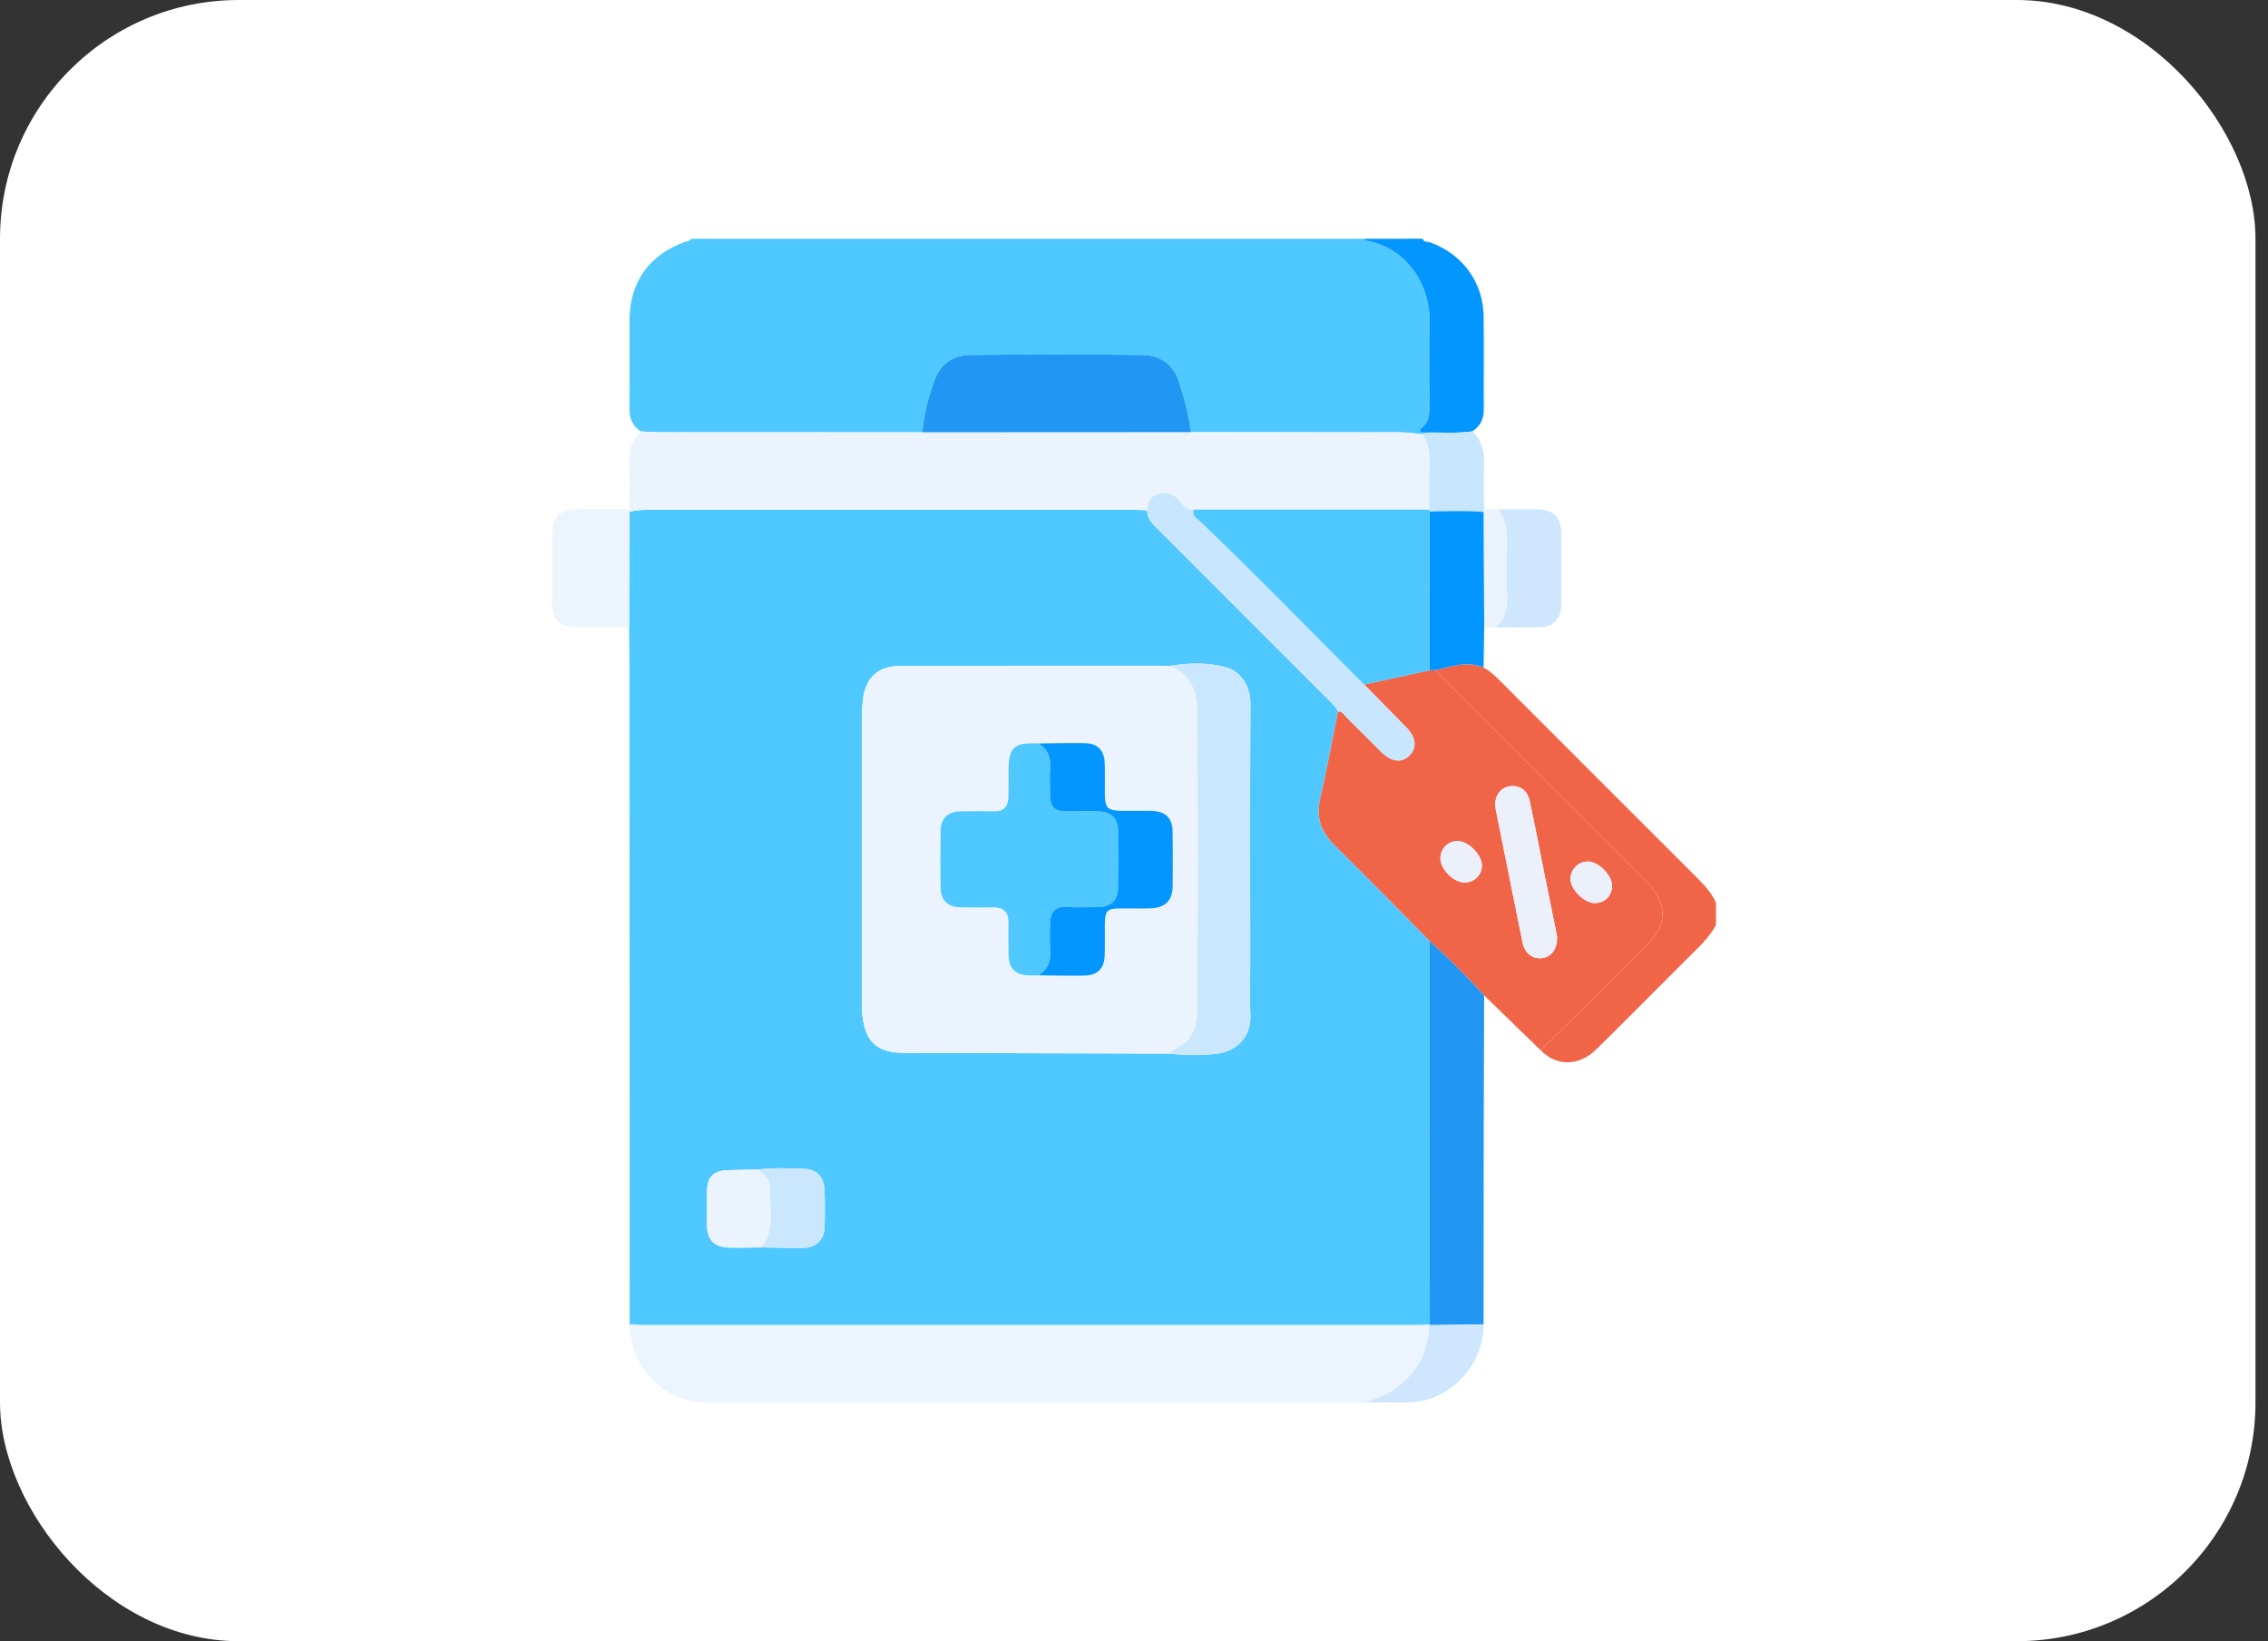 <svg width="152" height="110" viewBox="0 0 152 110" fill="none" xmlns="http://www.w3.org/2000/svg">
<rect x="0" y="0" width="152" height="110" fill="#333333" stroke="none"/>
<rect width="151.161" height="110" rx="16" fill="white"/>
<g clip-path="url(#clip0_60_134)">
<path d="M42.961 28.919C42.393 28.56 42.178 28.045 42.184 27.379C42.202 25.402 42.186 23.427 42.192 21.45C42.198 18.912 43.511 17.069 45.916 16.21C46.052 16.161 46.227 16.175 46.296 16.002C61.327 16.002 76.359 16.002 91.39 16.002C91.451 16.045 91.506 16.116 91.573 16.128C94.242 16.599 95.869 19.032 95.814 21.625C95.773 23.523 95.8 25.421 95.81 27.318C95.812 27.846 95.734 28.332 95.295 28.676C95.018 28.894 95.223 28.935 95.388 29.004C95.374 29.045 95.362 29.085 95.354 29.126C94.279 28.925 93.192 28.976 92.106 28.976C88.012 28.971 83.92 28.969 79.826 28.967C79.651 27.766 79.359 26.585 78.956 25.445C78.57 24.346 77.666 23.802 76.544 23.792C72.716 23.755 68.889 23.757 65.063 23.792C64.007 23.802 63.095 24.311 62.704 25.309C62.246 26.477 61.938 27.711 61.812 28.976C55.959 28.976 50.105 28.976 44.252 28.974C43.823 28.969 43.391 28.935 42.961 28.919Z" fill="#4EC8FE"/>
<path d="M99.428 44.745C99.837 44.956 100.169 45.266 100.493 45.59C104.831 49.932 109.17 54.275 113.516 58.612C114.086 59.18 114.654 59.744 115.003 60.485C115.003 60.992 115.003 61.501 115.003 62.008C114.52 62.9 113.767 63.557 113.066 64.26C111.049 66.281 109.037 68.309 107.003 70.315C105.827 71.475 104.318 71.488 103.257 70.396C105.705 67.969 108.188 65.581 110.581 63.103C111.798 61.843 111.654 60.41 110.383 59.137C105.851 54.601 101.315 50.069 96.783 45.532C96.588 45.337 96.415 45.119 96.231 44.911C97.286 44.671 98.335 44.272 99.428 44.745Z" fill="#F06548"/>
<path d="M95.347 16C95.423 16.263 95.683 16.185 95.85 16.246C98.017 17.032 99.401 18.903 99.432 21.21C99.46 23.287 99.432 25.366 99.444 27.445C99.448 28.084 99.201 28.566 98.674 28.915C97.581 29.077 96.482 28.959 95.386 29.004C95.219 28.935 95.016 28.894 95.293 28.676C95.732 28.332 95.81 27.846 95.808 27.318C95.797 25.421 95.771 23.521 95.812 21.625C95.867 19.032 94.24 16.599 91.571 16.128C91.504 16.116 91.449 16.047 91.388 16.002C92.707 16 94.028 16 95.347 16Z" fill="#0396FE"/>
<path d="M42.2 88.78C42.196 74.067 42.194 59.353 42.188 44.641C42.188 43.779 42.171 42.916 42.163 42.055C42.171 39.469 42.177 36.883 42.185 34.298C42.631 34.19 43.085 34.163 43.543 34.163C54.356 34.167 65.169 34.165 75.98 34.167C76.283 34.167 76.586 34.192 76.892 34.204C76.869 34.811 77.295 35.163 77.667 35.534C81.44 39.315 85.219 43.089 88.995 46.868C89.246 47.118 89.52 47.347 89.671 47.681C89.274 49.643 88.918 51.614 88.47 53.565C88.181 54.819 88.543 55.768 89.435 56.647C91.585 58.765 93.69 60.927 95.814 63.071C95.809 67.432 95.801 71.793 95.803 76.154C95.805 80.363 95.818 84.573 95.824 88.782C95.596 88.792 95.368 88.812 95.142 88.812C77.747 88.814 60.352 88.814 42.959 88.812C42.707 88.81 42.452 88.79 42.2 88.78ZM51.007 83.606C51.966 83.618 52.925 83.649 53.884 83.635C54.702 83.622 55.24 83.075 55.264 82.238C55.289 81.43 55.291 80.621 55.264 79.813C55.234 78.899 54.761 78.363 53.874 78.339C52.868 78.31 51.856 78.255 50.848 78.382C50.164 78.398 49.482 78.414 48.798 78.43C47.837 78.453 47.406 78.862 47.379 79.821C47.359 80.583 47.367 81.344 47.377 82.106C47.389 83.109 47.862 83.592 48.873 83.616C49.586 83.637 50.297 83.612 51.007 83.606ZM78.425 70.618C79.41 70.743 80.406 70.74 81.383 70.649C82.969 70.502 83.871 69.433 83.8 67.982C83.747 66.894 83.789 65.801 83.789 64.71C83.789 58.874 83.767 53.041 83.804 47.206C83.812 45.781 82.975 44.944 82.181 44.728C80.955 44.394 79.689 44.419 78.433 44.626C77.875 44.626 77.317 44.624 76.759 44.624C71.303 44.624 65.847 44.62 60.391 44.626C58.876 44.629 58.019 45.386 57.838 46.868C57.795 47.218 57.764 47.575 57.764 47.929C57.76 54.375 57.76 60.821 57.762 67.269C57.762 67.522 57.762 67.778 57.791 68.028C57.998 69.859 58.786 70.567 60.619 70.572C66.553 70.586 72.49 70.602 78.425 70.618Z" fill="#4EC8FE"/>
<path d="M76.892 34.204C76.588 34.192 76.285 34.165 75.98 34.165C65.167 34.163 54.354 34.165 43.544 34.161C43.083 34.161 42.631 34.188 42.185 34.296C42.184 34.239 42.179 34.182 42.177 34.125C42.179 33.164 42.226 32.201 42.167 31.244C42.11 30.338 42.261 29.546 42.961 28.919C43.391 28.937 43.82 28.97 44.25 28.971C50.103 28.976 55.956 28.974 61.81 28.974C67.814 28.971 73.818 28.97 79.822 28.965C83.916 28.967 88.008 28.97 92.102 28.974C93.187 28.974 94.275 28.923 95.349 29.124C95.836 29.827 95.836 30.623 95.812 31.433C95.785 32.341 95.801 33.251 95.799 34.159C90.532 34.159 85.268 34.159 80.001 34.161C79.508 34.178 79.233 33.823 78.968 33.504C78.596 33.056 78.14 32.972 77.625 33.113C77.079 33.259 76.914 33.691 76.892 34.204Z" fill="#EBF4FE"/>
<path d="M42.2 88.78C42.453 88.79 42.705 88.812 42.96 88.812C60.355 88.814 77.749 88.814 95.142 88.812C95.37 88.812 95.598 88.792 95.824 88.782L95.806 88.82C95.724 90.022 95.407 91.131 94.611 92.078C93.756 93.094 92.668 93.701 91.392 94C76.703 94.002 62.012 94.006 47.323 94C44.503 93.996 42.237 91.667 42.2 88.78Z" fill="#ECF4FE"/>
<path d="M95.815 63.069C93.692 60.925 91.585 58.763 89.437 56.645C88.545 55.766 88.185 54.817 88.472 53.563C88.92 51.612 89.278 49.641 89.673 47.681C89.984 47.654 90.09 47.933 90.259 48.098C91.039 48.857 91.798 49.637 92.572 50.401C93.266 51.087 93.973 51.158 94.492 50.61C94.981 50.095 94.891 49.407 94.244 48.745C93.307 47.788 92.364 46.836 91.426 45.881C92.886 45.563 94.345 45.245 95.805 44.928C95.948 44.922 96.088 44.916 96.231 44.911C96.414 45.119 96.587 45.337 96.782 45.532C101.314 50.069 105.85 54.601 110.382 59.137C111.653 60.408 111.797 61.843 110.58 63.103C108.188 65.581 105.704 67.972 103.257 70.396C101.994 69.169 100.73 67.943 99.468 66.715C98.295 65.453 97.082 64.233 95.815 63.069ZM104.356 62.765C104.079 61.393 103.761 59.834 103.446 58.272C103.136 56.735 102.847 55.195 102.513 53.664C102.355 52.933 101.776 52.579 101.111 52.718C100.5 52.844 100.148 53.383 100.225 54.102C100.256 54.377 100.323 54.65 100.378 54.921C100.932 57.671 101.477 60.422 102.041 63.17C102.188 63.889 102.693 64.278 103.307 64.219C103.955 64.156 104.37 63.655 104.356 62.765ZM98.153 59.149C98.808 59.149 99.309 58.659 99.315 58.009C99.323 57.299 98.405 56.368 97.695 56.368C97.049 56.368 96.544 56.869 96.536 57.517C96.526 58.258 97.409 59.149 98.153 59.149ZM108.039 59.383C108.047 58.667 107.129 57.738 106.42 57.742C105.783 57.747 105.262 58.262 105.252 58.897C105.24 59.601 106.168 60.528 106.885 60.528C107.546 60.526 108.031 60.045 108.039 59.383Z" fill="#F06548"/>
<path d="M95.815 63.069C97.084 64.233 98.295 65.453 99.466 66.715C99.457 69.757 99.443 72.797 99.439 75.839C99.433 80.147 99.431 84.455 99.429 88.763C98.222 88.782 97.014 88.8 95.807 88.818L95.825 88.78C95.817 84.571 95.807 80.361 95.805 76.152C95.803 71.791 95.811 67.43 95.815 63.069Z" fill="#2196F3"/>
<path d="M42.177 34.125C42.179 34.182 42.183 34.239 42.185 34.296C42.177 36.881 42.171 39.467 42.163 42.053C40.996 42.053 39.83 42.061 38.663 42.047C37.509 42.035 37.002 41.515 37 40.367C36.998 38.895 37 37.425 37 35.953C37 34.611 37.458 34.147 38.828 34.131C39.946 34.118 41.062 34.127 42.177 34.125Z" fill="#ECF4FE"/>
<path d="M95.805 88.818C97.013 88.8 98.22 88.782 99.427 88.763C99.468 91.543 97.092 93.992 94.348 94C93.362 94.002 92.377 93.998 91.392 93.996C92.668 93.699 93.755 93.092 94.61 92.074C95.406 91.129 95.724 90.02 95.805 88.818Z" fill="#CEE7FE"/>
<path d="M79.823 28.965C73.819 28.967 67.815 28.969 61.812 28.974C61.936 27.709 62.245 26.475 62.703 25.307C63.094 24.309 64.008 23.8 65.063 23.79C68.89 23.755 72.718 23.753 76.543 23.79C77.663 23.8 78.567 24.344 78.956 25.443C79.357 26.583 79.648 27.762 79.823 28.965Z" fill="#2196F3"/>
<path d="M95.798 34.157C95.8 33.249 95.783 32.339 95.81 31.431C95.834 30.621 95.836 29.825 95.348 29.122C95.358 29.081 95.37 29.041 95.382 29C96.478 28.957 97.579 29.075 98.67 28.91C99.403 29.59 99.507 30.456 99.462 31.396C99.419 32.304 99.46 33.215 99.464 34.125C99.456 34.188 99.448 34.249 99.438 34.312C98.226 34.212 97.013 34.263 95.8 34.283C95.802 34.241 95.8 34.2 95.798 34.157Z" fill="#C8E6FE"/>
<path d="M95.805 34.283C97.019 34.263 98.23 34.212 99.443 34.312C99.454 36.892 99.462 39.471 99.472 42.051C99.458 42.949 99.443 43.847 99.429 44.745C98.336 44.272 97.287 44.671 96.231 44.91C96.088 44.916 95.948 44.922 95.805 44.926C95.803 41.379 95.803 37.832 95.805 34.283Z" fill="#0396FE"/>
<path d="M100.382 34.135C101.27 34.135 102.158 34.121 103.045 34.137C104.108 34.157 104.625 34.674 104.635 35.743C104.651 37.366 104.651 38.991 104.635 40.614C104.627 41.483 104.069 42.031 103.198 42.045C102.208 42.061 101.219 42.047 100.229 42.047C100.924 41.444 101.056 40.67 100.997 39.793C100.94 38.964 100.985 38.127 100.985 37.293C100.983 36.201 101.152 35.078 100.382 34.135Z" fill="#CEE7FE"/>
<path d="M100.382 34.135C101.154 35.08 100.985 36.201 100.985 37.293C100.985 38.126 100.94 38.962 100.997 39.793C101.056 40.67 100.924 41.444 100.229 42.047C99.977 42.049 99.724 42.051 99.47 42.051C99.46 39.471 99.452 36.892 99.441 34.312C99.45 34.249 99.458 34.188 99.468 34.125C99.771 34.129 100.077 34.131 100.382 34.135Z" fill="#EBF4FE"/>
<path d="M78.425 70.618C72.488 70.602 66.553 70.586 60.617 70.57C58.784 70.565 57.996 69.857 57.789 68.026C57.76 67.776 57.76 67.519 57.76 67.267C57.758 60.821 57.758 54.375 57.762 47.927C57.762 47.573 57.793 47.218 57.836 46.866C58.017 45.386 58.874 44.627 60.389 44.624C65.845 44.618 71.301 44.622 76.757 44.622C77.315 44.622 77.873 44.624 78.431 44.624C79.888 45.237 80.253 46.481 80.255 47.888C80.267 54.355 80.275 60.821 80.243 67.29C80.239 68.098 80.204 68.943 79.652 69.668C79.316 70.109 78.759 70.207 78.425 70.618ZM69.609 49.828C67.917 49.763 67.588 50.077 67.588 51.746C67.588 52.304 67.596 52.862 67.583 53.42C67.569 54.059 67.27 54.399 66.59 54.379C65.855 54.357 65.118 54.363 64.383 54.379C63.518 54.399 63.051 54.837 63.037 55.684C63.015 56.953 63.017 58.221 63.035 59.487C63.047 60.345 63.501 60.788 64.361 60.813C65.096 60.833 65.831 60.825 66.567 60.817C67.264 60.809 67.594 61.145 67.588 61.837C67.581 62.572 67.575 63.309 67.592 64.044C67.612 64.903 68.043 65.329 68.909 65.374C69.135 65.386 69.363 65.371 69.591 65.37C70.631 65.38 71.671 65.412 72.71 65.39C73.569 65.371 74.011 64.913 74.041 64.056C74.066 63.348 74.043 62.635 74.052 61.925C74.062 61.043 74.202 60.898 75.059 60.89C75.743 60.884 76.43 60.909 77.114 60.882C78.123 60.843 78.588 60.359 78.598 59.357C78.608 58.164 78.61 56.973 78.596 55.78C78.585 54.837 78.14 54.383 77.201 54.353C76.541 54.33 75.882 54.35 75.222 54.346C74.229 54.34 74.058 54.175 74.052 53.21C74.047 52.526 74.066 51.84 74.043 51.156C74.015 50.295 73.571 49.827 72.728 49.812C71.688 49.792 70.647 49.82 69.609 49.828Z" fill="#EBF4FE"/>
<path d="M78.425 70.618C78.759 70.207 79.317 70.111 79.654 69.668C80.206 68.943 80.241 68.098 80.245 67.289C80.278 60.823 80.269 54.357 80.257 47.888C80.255 46.481 79.891 45.237 78.433 44.624C79.689 44.419 80.955 44.394 82.181 44.726C82.975 44.942 83.812 45.779 83.804 47.204C83.767 53.039 83.789 58.873 83.789 64.708C83.789 65.799 83.747 66.892 83.8 67.98C83.871 69.431 82.969 70.5 81.383 70.647C80.408 70.739 79.41 70.743 78.425 70.618Z" fill="#CBE7FE"/>
<path d="M91.424 45.881C92.362 46.836 93.305 47.788 94.242 48.745C94.891 49.407 94.978 50.097 94.49 50.61C93.971 51.158 93.264 51.087 92.57 50.401C91.796 49.635 91.037 48.857 90.257 48.098C90.088 47.933 89.982 47.654 89.671 47.681C89.52 47.347 89.245 47.119 88.995 46.868C85.218 43.091 81.44 39.315 77.667 35.534C77.297 35.161 76.869 34.811 76.891 34.204C76.914 33.691 77.079 33.259 77.622 33.111C78.137 32.97 78.594 33.054 78.966 33.502C79.231 33.821 79.508 34.174 79.998 34.159C79.848 34.587 80.222 34.746 80.44 34.953C84.174 38.523 87.765 42.236 91.424 45.881Z" fill="#C8E6FE"/>
<path d="M51.007 83.606C50.296 83.612 49.586 83.637 48.875 83.618C47.863 83.594 47.391 83.109 47.379 82.108C47.368 81.346 47.36 80.585 47.381 79.823C47.407 78.862 47.839 78.455 48.8 78.433C49.484 78.416 50.166 78.4 50.85 78.382C51.163 78.73 51.611 79.033 51.593 79.546C51.54 80.917 52.025 82.372 51.007 83.606Z" fill="#EBF4FE"/>
<path d="M51.007 83.606C52.025 82.374 51.541 80.916 51.594 79.546C51.614 79.033 51.164 78.73 50.851 78.382C51.856 78.253 52.868 78.308 53.876 78.339C54.764 78.365 55.236 78.899 55.267 79.813C55.293 80.621 55.291 81.43 55.267 82.238C55.242 83.075 54.705 83.622 53.886 83.635C52.927 83.649 51.966 83.616 51.007 83.606Z" fill="#CBE7FE"/>
<path d="M91.424 45.881C87.768 42.234 84.176 38.523 80.442 34.953C80.225 34.746 79.85 34.587 80.001 34.159C85.267 34.159 90.532 34.159 95.799 34.159C95.801 34.202 95.803 34.243 95.805 34.285C95.805 37.834 95.805 41.383 95.803 44.93C94.344 45.245 92.884 45.563 91.424 45.881Z" fill="#4EC8FE"/>
<path d="M104.356 62.765C104.372 63.655 103.955 64.156 103.31 64.217C102.695 64.278 102.19 63.887 102.043 63.169C101.479 60.42 100.932 57.669 100.38 54.919C100.325 54.646 100.256 54.375 100.227 54.1C100.15 53.381 100.502 52.842 101.113 52.716C101.779 52.577 102.357 52.929 102.516 53.662C102.85 55.193 103.139 56.735 103.448 58.27C103.762 59.834 104.077 61.393 104.356 62.765Z" fill="#ECF0FA"/>
<path d="M98.153 59.149C97.41 59.149 96.528 58.258 96.536 57.517C96.544 56.869 97.049 56.366 97.695 56.368C98.405 56.368 99.323 57.299 99.315 58.009C99.307 58.659 98.806 59.149 98.153 59.149Z" fill="#ECF0FA"/>
<path d="M108.039 59.383C108.033 60.045 107.547 60.526 106.885 60.528C106.168 60.528 105.242 59.603 105.252 58.897C105.262 58.262 105.783 57.747 106.421 57.742C107.129 57.738 108.045 58.667 108.039 59.383Z" fill="#ECF0FA"/>
<path d="M69.591 65.37C69.363 65.371 69.135 65.386 68.909 65.374C68.044 65.329 67.612 64.903 67.592 64.044C67.574 63.309 67.582 62.574 67.588 61.837C67.594 61.145 67.264 60.809 66.568 60.817C65.833 60.825 65.096 60.833 64.361 60.813C63.502 60.788 63.048 60.345 63.036 59.487C63.017 58.219 63.015 56.95 63.038 55.684C63.052 54.837 63.518 54.399 64.383 54.379C65.118 54.363 65.856 54.357 66.59 54.379C67.272 54.401 67.572 54.061 67.584 53.42C67.596 52.862 67.588 52.304 67.588 51.746C67.59 50.075 67.92 49.761 69.61 49.828C70.194 50.205 70.44 50.726 70.389 51.433C70.343 52.062 70.363 52.699 70.383 53.333C70.408 54.102 70.697 54.377 71.452 54.385C72.187 54.393 72.922 54.373 73.657 54.391C74.475 54.412 74.927 54.853 74.94 55.668C74.958 56.934 74.956 58.201 74.942 59.467C74.932 60.363 74.484 60.786 73.561 60.799C72.853 60.809 72.142 60.823 71.434 60.794C70.713 60.766 70.412 61.149 70.387 61.8C70.363 62.434 70.345 63.069 70.391 63.7C70.44 64.427 70.218 64.985 69.591 65.37Z" fill="#4EC8FE"/>
<path d="M69.591 65.369C70.216 64.985 70.44 64.427 70.387 63.698C70.34 63.069 70.358 62.431 70.383 61.798C70.407 61.147 70.709 60.764 71.429 60.792C72.138 60.821 72.848 60.807 73.557 60.797C74.479 60.784 74.927 60.359 74.937 59.465C74.951 58.199 74.953 56.932 74.935 55.666C74.923 54.851 74.473 54.41 73.653 54.389C72.918 54.371 72.183 54.389 71.448 54.383C70.69 54.375 70.403 54.1 70.379 53.331C70.358 52.697 70.336 52.062 70.385 51.431C70.438 50.724 70.191 50.203 69.605 49.827C70.645 49.818 71.686 49.79 72.724 49.81C73.567 49.827 74.011 50.293 74.039 51.154C74.062 51.838 74.043 52.524 74.047 53.208C74.053 54.173 74.225 54.338 75.218 54.344C75.878 54.349 76.537 54.33 77.197 54.35C78.136 54.381 78.581 54.835 78.592 55.778C78.606 56.971 78.604 58.162 78.594 59.355C78.585 60.359 78.121 60.841 77.109 60.88C76.425 60.907 75.739 60.88 75.055 60.888C74.198 60.896 74.058 61.041 74.047 61.922C74.039 62.633 74.062 63.344 74.037 64.054C74.007 64.911 73.565 65.367 72.706 65.388C71.671 65.412 70.631 65.38 69.591 65.369Z" fill="#0396FE"/>
</g>
<defs>
<clipPath id="clip0_60_134">
<rect width="78" height="78" fill="white" transform="translate(37 16)"/>
</clipPath>
</defs>
</svg>
